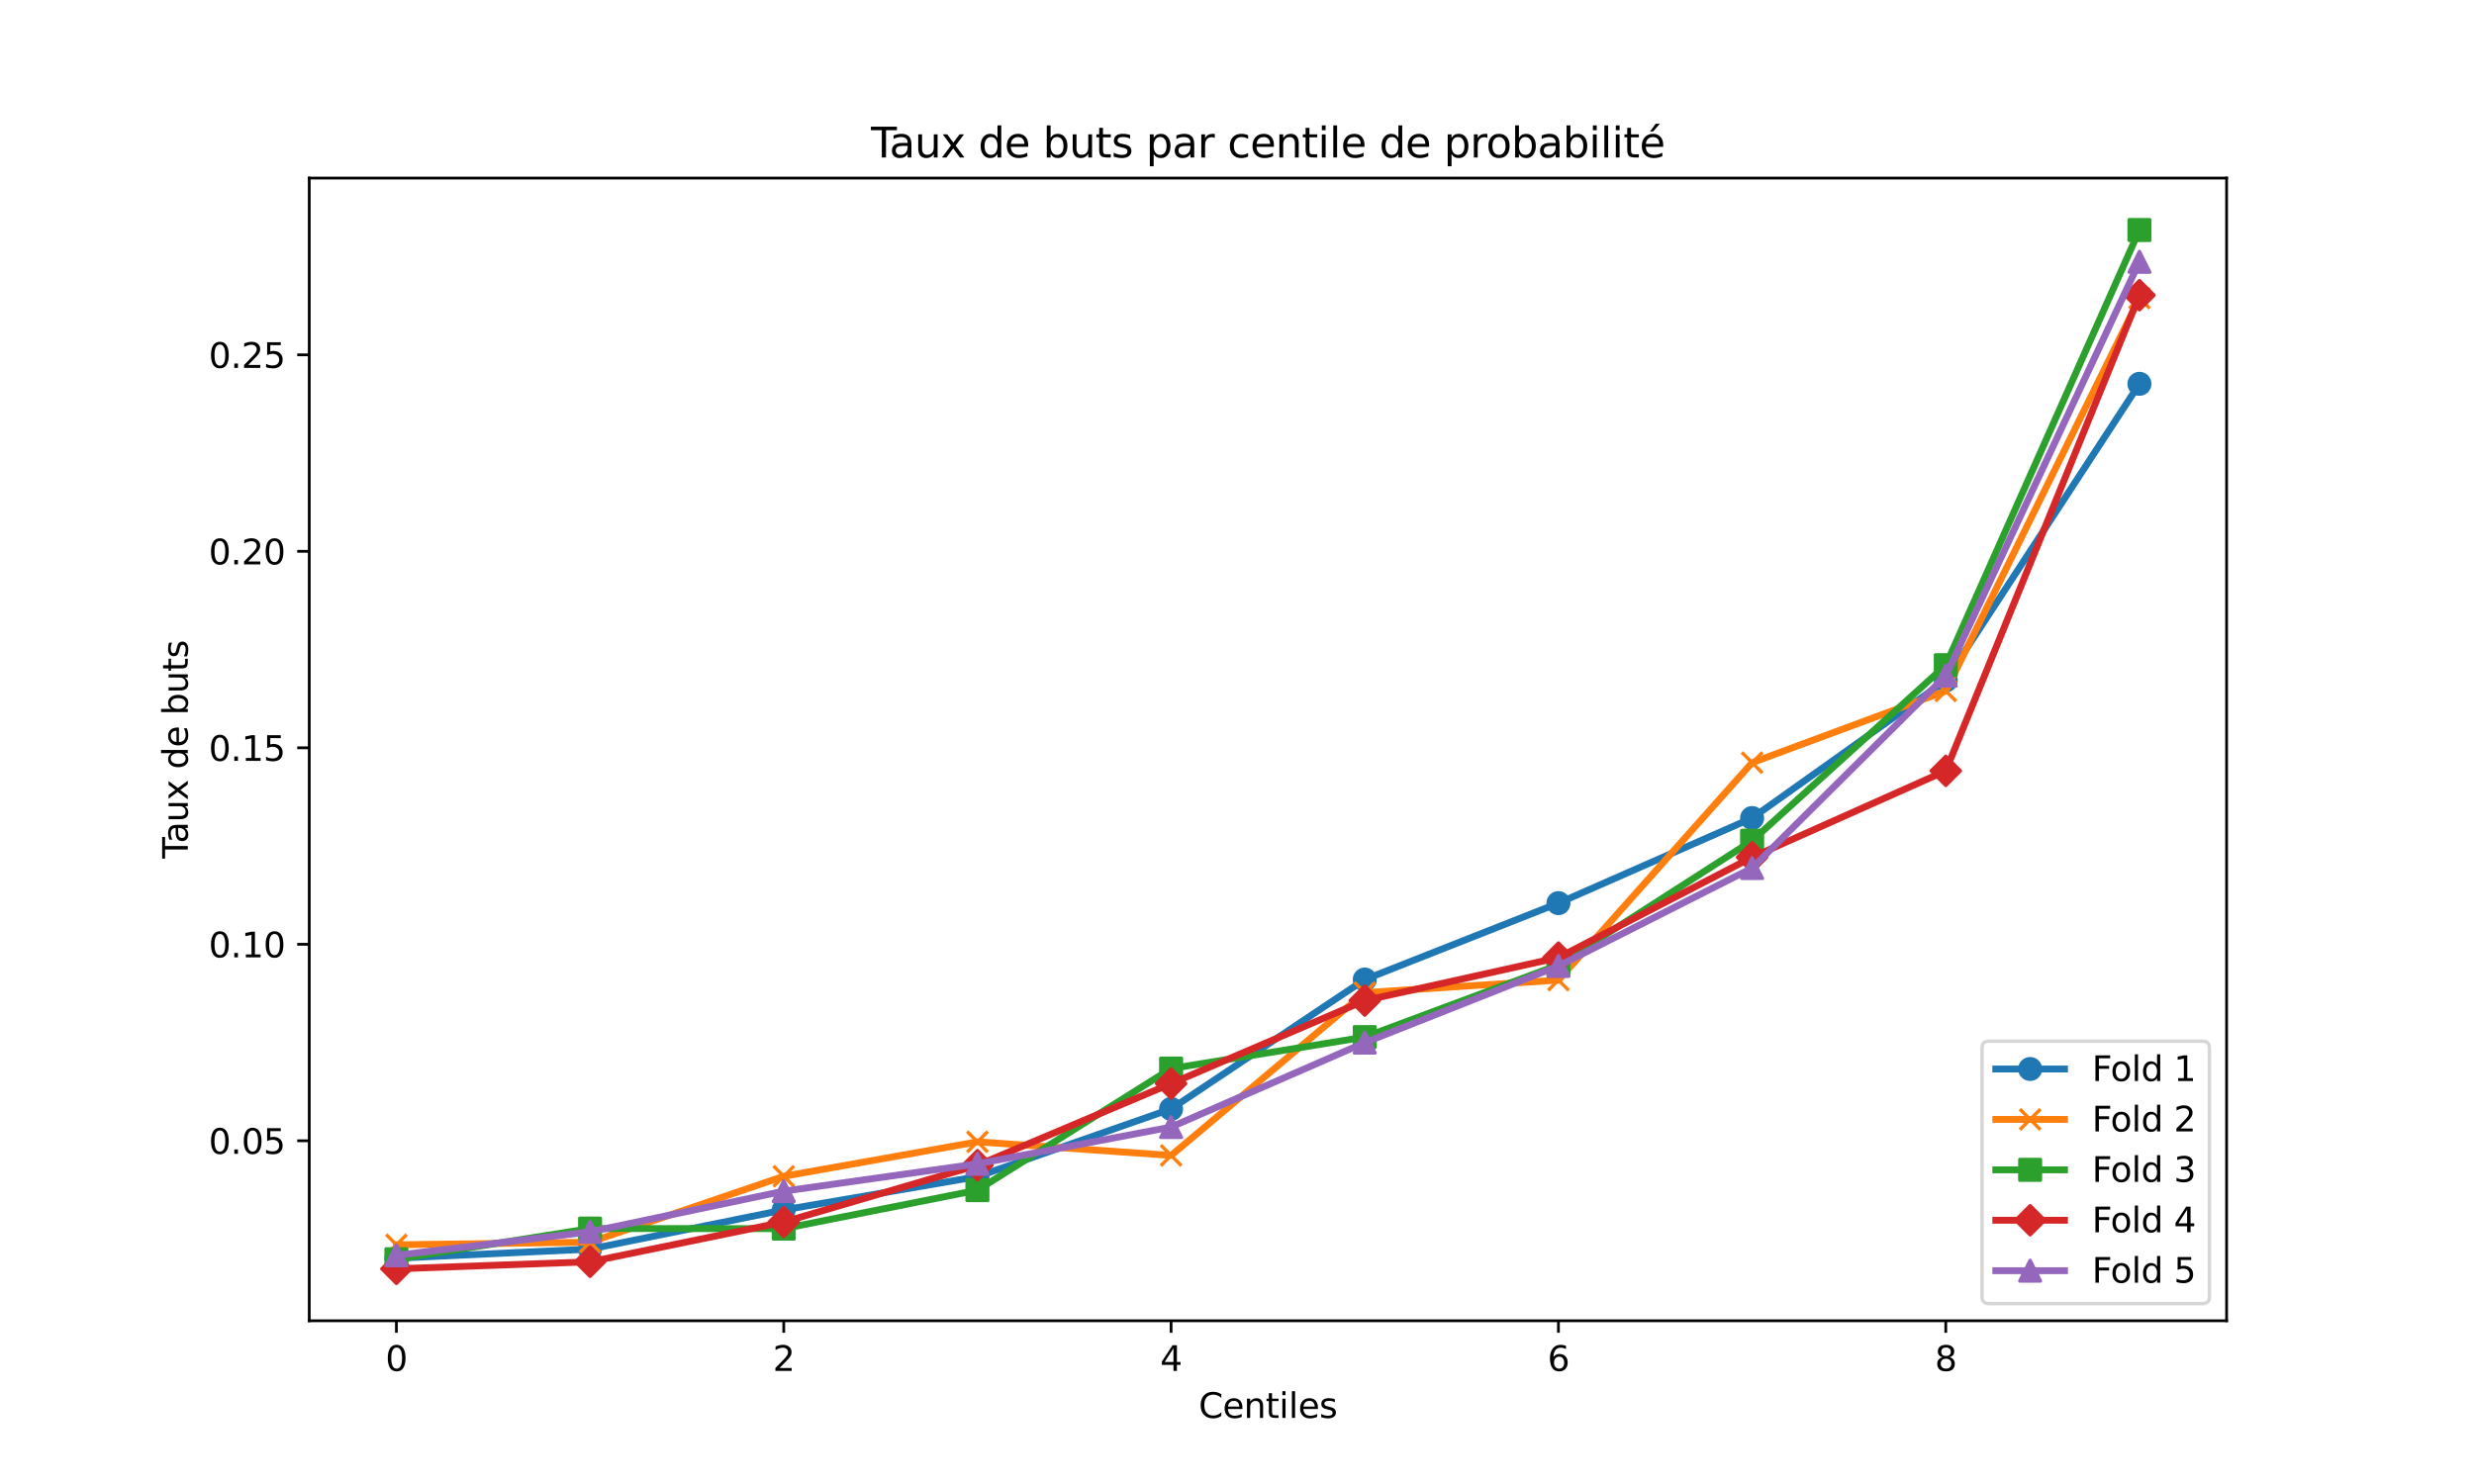 <?xml version="1.0" encoding="utf-8" standalone="no"?>
<!DOCTYPE svg PUBLIC "-//W3C//DTD SVG 1.1//EN"
  "http://www.w3.org/Graphics/SVG/1.1/DTD/svg11.dtd">
<svg xmlns:xlink="http://www.w3.org/1999/xlink" width="720pt" height="432pt" viewBox="0 0 720 432" xmlns="http://www.w3.org/2000/svg" version="1.1">
 <defs>
  <style type="text/css">*{stroke-linejoin: round; stroke-linecap: butt}</style>
 </defs>
 <g id="figure_1">
  <g id="patch_1">
   <path d="M 0 432 
L 720 432 
L 720 0 
L 0 0 
z
" style="fill: #ffffff"/>
  </g>
  <g id="axes_1">
   <g id="patch_2">
    <path d="M 90 384.48 
L 648 384.48 
L 648 51.84 
L 90 51.84 
z
" style="fill: #ffffff"/>
   </g>
   <g id="matplotlib.axis_1">
    <g id="xtick_1">
     <g id="line2d_1">
      <defs>
       <path id="m7dccffe44f" d="M 0 0 
L 0 3.5 
" style="stroke: #000000; stroke-width: 0.8"/>
      </defs>
      <g>
       <use xlink:href="#m7dccffe44f" x="115.364" y="384.48" style="stroke: #000000; stroke-width: 0.8"/>
      </g>
     </g>
     <g id="text_1">
      <!-- 0 -->
      <g transform="translate(112.182 399.078) scale(0.1 -0.1)">
       <defs>
        <path id="DejaVuSans-30" d="M 2034 4250 
Q 1547 4250 1301 3770 
Q 1056 3291 1056 2328 
Q 1056 1369 1301 889 
Q 1547 409 2034 409 
Q 2525 409 2770 889 
Q 3016 1369 3016 2328 
Q 3016 3291 2770 3770 
Q 2525 4250 2034 4250 
z
M 2034 4750 
Q 2819 4750 3233 4129 
Q 3647 3509 3647 2328 
Q 3647 1150 3233 529 
Q 2819 -91 2034 -91 
Q 1250 -91 836 529 
Q 422 1150 422 2328 
Q 422 3509 836 4129 
Q 1250 4750 2034 4750 
z
" transform="scale(0.016)"/>
       </defs>
       <use xlink:href="#DejaVuSans-30"/>
      </g>
     </g>
    </g>
    <g id="xtick_2">
     <g id="line2d_2">
      <g>
       <use xlink:href="#m7dccffe44f" x="228.091" y="384.48" style="stroke: #000000; stroke-width: 0.8"/>
      </g>
     </g>
     <g id="text_2">
      <!-- 2 -->
      <g transform="translate(224.91 399.078) scale(0.1 -0.1)">
       <defs>
        <path id="DejaVuSans-32" d="M 1228 531 
L 3431 531 
L 3431 0 
L 469 0 
L 469 531 
Q 828 903 1448 1529 
Q 2069 2156 2228 2338 
Q 2531 2678 2651 2914 
Q 2772 3150 2772 3378 
Q 2772 3750 2511 3984 
Q 2250 4219 1831 4219 
Q 1534 4219 1204 4116 
Q 875 4013 500 3803 
L 500 4441 
Q 881 4594 1212 4672 
Q 1544 4750 1819 4750 
Q 2544 4750 2975 4387 
Q 3406 4025 3406 3419 
Q 3406 3131 3298 2873 
Q 3191 2616 2906 2266 
Q 2828 2175 2409 1742 
Q 1991 1309 1228 531 
z
" transform="scale(0.016)"/>
       </defs>
       <use xlink:href="#DejaVuSans-32"/>
      </g>
     </g>
    </g>
    <g id="xtick_3">
     <g id="line2d_3">
      <g>
       <use xlink:href="#m7dccffe44f" x="340.818" y="384.48" style="stroke: #000000; stroke-width: 0.8"/>
      </g>
     </g>
     <g id="text_3">
      <!-- 4 -->
      <g transform="translate(337.637 399.078) scale(0.1 -0.1)">
       <defs>
        <path id="DejaVuSans-34" d="M 2419 4116 
L 825 1625 
L 2419 1625 
L 2419 4116 
z
M 2253 4666 
L 3047 4666 
L 3047 1625 
L 3713 1625 
L 3713 1100 
L 3047 1100 
L 3047 0 
L 2419 0 
L 2419 1100 
L 313 1100 
L 313 1709 
L 2253 4666 
z
" transform="scale(0.016)"/>
       </defs>
       <use xlink:href="#DejaVuSans-34"/>
      </g>
     </g>
    </g>
    <g id="xtick_4">
     <g id="line2d_4">
      <g>
       <use xlink:href="#m7dccffe44f" x="453.545" y="384.48" style="stroke: #000000; stroke-width: 0.8"/>
      </g>
     </g>
     <g id="text_4">
      <!-- 6 -->
      <g transform="translate(450.364 399.078) scale(0.1 -0.1)">
       <defs>
        <path id="DejaVuSans-36" d="M 2113 2584 
Q 1688 2584 1439 2293 
Q 1191 2003 1191 1497 
Q 1191 994 1439 701 
Q 1688 409 2113 409 
Q 2538 409 2786 701 
Q 3034 994 3034 1497 
Q 3034 2003 2786 2293 
Q 2538 2584 2113 2584 
z
M 3366 4563 
L 3366 3988 
Q 3128 4100 2886 4159 
Q 2644 4219 2406 4219 
Q 1781 4219 1451 3797 
Q 1122 3375 1075 2522 
Q 1259 2794 1537 2939 
Q 1816 3084 2150 3084 
Q 2853 3084 3261 2657 
Q 3669 2231 3669 1497 
Q 3669 778 3244 343 
Q 2819 -91 2113 -91 
Q 1303 -91 875 529 
Q 447 1150 447 2328 
Q 447 3434 972 4092 
Q 1497 4750 2381 4750 
Q 2619 4750 2861 4703 
Q 3103 4656 3366 4563 
z
" transform="scale(0.016)"/>
       </defs>
       <use xlink:href="#DejaVuSans-36"/>
      </g>
     </g>
    </g>
    <g id="xtick_5">
     <g id="line2d_5">
      <g>
       <use xlink:href="#m7dccffe44f" x="566.273" y="384.48" style="stroke: #000000; stroke-width: 0.8"/>
      </g>
     </g>
     <g id="text_5">
      <!-- 8 -->
      <g transform="translate(563.091 399.078) scale(0.1 -0.1)">
       <defs>
        <path id="DejaVuSans-38" d="M 2034 2216 
Q 1584 2216 1326 1975 
Q 1069 1734 1069 1313 
Q 1069 891 1326 650 
Q 1584 409 2034 409 
Q 2484 409 2743 651 
Q 3003 894 3003 1313 
Q 3003 1734 2745 1975 
Q 2488 2216 2034 2216 
z
M 1403 2484 
Q 997 2584 770 2862 
Q 544 3141 544 3541 
Q 544 4100 942 4425 
Q 1341 4750 2034 4750 
Q 2731 4750 3128 4425 
Q 3525 4100 3525 3541 
Q 3525 3141 3298 2862 
Q 3072 2584 2669 2484 
Q 3125 2378 3379 2068 
Q 3634 1759 3634 1313 
Q 3634 634 3220 271 
Q 2806 -91 2034 -91 
Q 1263 -91 848 271 
Q 434 634 434 1313 
Q 434 1759 690 2068 
Q 947 2378 1403 2484 
z
M 1172 3481 
Q 1172 3119 1398 2916 
Q 1625 2713 2034 2713 
Q 2441 2713 2670 2916 
Q 2900 3119 2900 3481 
Q 2900 3844 2670 4047 
Q 2441 4250 2034 4250 
Q 1625 4250 1398 4047 
Q 1172 3844 1172 3481 
z
" transform="scale(0.016)"/>
       </defs>
       <use xlink:href="#DejaVuSans-38"/>
      </g>
     </g>
    </g>
    <g id="text_6">
     <!-- Centiles -->
     <g transform="translate(348.844 412.757) scale(0.1 -0.1)">
      <defs>
       <path id="DejaVuSans-43" d="M 4122 4306 
L 4122 3641 
Q 3803 3938 3442 4084 
Q 3081 4231 2675 4231 
Q 1875 4231 1450 3742 
Q 1025 3253 1025 2328 
Q 1025 1406 1450 917 
Q 1875 428 2675 428 
Q 3081 428 3442 575 
Q 3803 722 4122 1019 
L 4122 359 
Q 3791 134 3420 21 
Q 3050 -91 2638 -91 
Q 1578 -91 968 557 
Q 359 1206 359 2328 
Q 359 3453 968 4101 
Q 1578 4750 2638 4750 
Q 3056 4750 3426 4639 
Q 3797 4528 4122 4306 
z
" transform="scale(0.016)"/>
       <path id="DejaVuSans-65" d="M 3597 1894 
L 3597 1613 
L 953 1613 
Q 991 1019 1311 708 
Q 1631 397 2203 397 
Q 2534 397 2845 478 
Q 3156 559 3463 722 
L 3463 178 
Q 3153 47 2828 -22 
Q 2503 -91 2169 -91 
Q 1331 -91 842 396 
Q 353 884 353 1716 
Q 353 2575 817 3079 
Q 1281 3584 2069 3584 
Q 2775 3584 3186 3129 
Q 3597 2675 3597 1894 
z
M 3022 2063 
Q 3016 2534 2758 2815 
Q 2500 3097 2075 3097 
Q 1594 3097 1305 2825 
Q 1016 2553 972 2059 
L 3022 2063 
z
" transform="scale(0.016)"/>
       <path id="DejaVuSans-6e" d="M 3513 2113 
L 3513 0 
L 2938 0 
L 2938 2094 
Q 2938 2591 2744 2837 
Q 2550 3084 2163 3084 
Q 1697 3084 1428 2787 
Q 1159 2491 1159 1978 
L 1159 0 
L 581 0 
L 581 3500 
L 1159 3500 
L 1159 2956 
Q 1366 3272 1645 3428 
Q 1925 3584 2291 3584 
Q 2894 3584 3203 3211 
Q 3513 2838 3513 2113 
z
" transform="scale(0.016)"/>
       <path id="DejaVuSans-74" d="M 1172 4494 
L 1172 3500 
L 2356 3500 
L 2356 3053 
L 1172 3053 
L 1172 1153 
Q 1172 725 1289 603 
Q 1406 481 1766 481 
L 2356 481 
L 2356 0 
L 1766 0 
Q 1100 0 847 248 
Q 594 497 594 1153 
L 594 3053 
L 172 3053 
L 172 3500 
L 594 3500 
L 594 4494 
L 1172 4494 
z
" transform="scale(0.016)"/>
       <path id="DejaVuSans-69" d="M 603 3500 
L 1178 3500 
L 1178 0 
L 603 0 
L 603 3500 
z
M 603 4863 
L 1178 4863 
L 1178 4134 
L 603 4134 
L 603 4863 
z
" transform="scale(0.016)"/>
       <path id="DejaVuSans-6c" d="M 603 4863 
L 1178 4863 
L 1178 0 
L 603 0 
L 603 4863 
z
" transform="scale(0.016)"/>
       <path id="DejaVuSans-73" d="M 2834 3397 
L 2834 2853 
Q 2591 2978 2328 3040 
Q 2066 3103 1784 3103 
Q 1356 3103 1142 2972 
Q 928 2841 928 2578 
Q 928 2378 1081 2264 
Q 1234 2150 1697 2047 
L 1894 2003 
Q 2506 1872 2764 1633 
Q 3022 1394 3022 966 
Q 3022 478 2636 193 
Q 2250 -91 1575 -91 
Q 1294 -91 989 -36 
Q 684 19 347 128 
L 347 722 
Q 666 556 975 473 
Q 1284 391 1588 391 
Q 1994 391 2212 530 
Q 2431 669 2431 922 
Q 2431 1156 2273 1281 
Q 2116 1406 1581 1522 
L 1381 1569 
Q 847 1681 609 1914 
Q 372 2147 372 2553 
Q 372 3047 722 3315 
Q 1072 3584 1716 3584 
Q 2034 3584 2315 3537 
Q 2597 3491 2834 3397 
z
" transform="scale(0.016)"/>
      </defs>
      <use xlink:href="#DejaVuSans-43"/>
      <use xlink:href="#DejaVuSans-65" x="69.824"/>
      <use xlink:href="#DejaVuSans-6e" x="131.348"/>
      <use xlink:href="#DejaVuSans-74" x="194.727"/>
      <use xlink:href="#DejaVuSans-69" x="233.936"/>
      <use xlink:href="#DejaVuSans-6c" x="261.719"/>
      <use xlink:href="#DejaVuSans-65" x="289.502"/>
      <use xlink:href="#DejaVuSans-73" x="351.025"/>
     </g>
    </g>
   </g>
   <g id="matplotlib.axis_2">
    <g id="ytick_1">
     <g id="line2d_6">
      <defs>
       <path id="mb6661b0d4d" d="M 0 0 
L -3.5 0 
" style="stroke: #000000; stroke-width: 0.8"/>
      </defs>
      <g>
       <use xlink:href="#mb6661b0d4d" x="90" y="332.086" style="stroke: #000000; stroke-width: 0.8"/>
      </g>
     </g>
     <g id="text_7">
      <!-- 0.05 -->
      <g transform="translate(60.734 335.885) scale(0.1 -0.1)">
       <defs>
        <path id="DejaVuSans-2e" d="M 684 794 
L 1344 794 
L 1344 0 
L 684 0 
L 684 794 
z
" transform="scale(0.016)"/>
        <path id="DejaVuSans-35" d="M 691 4666 
L 3169 4666 
L 3169 4134 
L 1269 4134 
L 1269 2991 
Q 1406 3038 1543 3061 
Q 1681 3084 1819 3084 
Q 2600 3084 3056 2656 
Q 3513 2228 3513 1497 
Q 3513 744 3044 326 
Q 2575 -91 1722 -91 
Q 1428 -91 1123 -41 
Q 819 9 494 109 
L 494 744 
Q 775 591 1075 516 
Q 1375 441 1709 441 
Q 2250 441 2565 725 
Q 2881 1009 2881 1497 
Q 2881 1984 2565 2268 
Q 2250 2553 1709 2553 
Q 1456 2553 1204 2497 
Q 953 2441 691 2322 
L 691 4666 
z
" transform="scale(0.016)"/>
       </defs>
       <use xlink:href="#DejaVuSans-30"/>
       <use xlink:href="#DejaVuSans-2e" x="63.623"/>
       <use xlink:href="#DejaVuSans-30" x="95.41"/>
       <use xlink:href="#DejaVuSans-35" x="159.033"/>
      </g>
     </g>
    </g>
    <g id="ytick_2">
     <g id="line2d_7">
      <g>
       <use xlink:href="#mb6661b0d4d" x="90" y="274.887" style="stroke: #000000; stroke-width: 0.8"/>
      </g>
     </g>
     <g id="text_8">
      <!-- 0.10 -->
      <g transform="translate(60.734 278.687) scale(0.1 -0.1)">
       <defs>
        <path id="DejaVuSans-31" d="M 794 531 
L 1825 531 
L 1825 4091 
L 703 3866 
L 703 4441 
L 1819 4666 
L 2450 4666 
L 2450 531 
L 3481 531 
L 3481 0 
L 794 0 
L 794 531 
z
" transform="scale(0.016)"/>
       </defs>
       <use xlink:href="#DejaVuSans-30"/>
       <use xlink:href="#DejaVuSans-2e" x="63.623"/>
       <use xlink:href="#DejaVuSans-31" x="95.41"/>
       <use xlink:href="#DejaVuSans-30" x="159.033"/>
      </g>
     </g>
    </g>
    <g id="ytick_3">
     <g id="line2d_8">
      <g>
       <use xlink:href="#mb6661b0d4d" x="90" y="217.689" style="stroke: #000000; stroke-width: 0.8"/>
      </g>
     </g>
     <g id="text_9">
      <!-- 0.15 -->
      <g transform="translate(60.734 221.488) scale(0.1 -0.1)">
       <use xlink:href="#DejaVuSans-30"/>
       <use xlink:href="#DejaVuSans-2e" x="63.623"/>
       <use xlink:href="#DejaVuSans-31" x="95.41"/>
       <use xlink:href="#DejaVuSans-35" x="159.033"/>
      </g>
     </g>
    </g>
    <g id="ytick_4">
     <g id="line2d_9">
      <g>
       <use xlink:href="#mb6661b0d4d" x="90" y="160.491" style="stroke: #000000; stroke-width: 0.8"/>
      </g>
     </g>
     <g id="text_10">
      <!-- 0.20 -->
      <g transform="translate(60.734 164.29) scale(0.1 -0.1)">
       <use xlink:href="#DejaVuSans-30"/>
       <use xlink:href="#DejaVuSans-2e" x="63.623"/>
       <use xlink:href="#DejaVuSans-32" x="95.41"/>
       <use xlink:href="#DejaVuSans-30" x="159.033"/>
      </g>
     </g>
    </g>
    <g id="ytick_5">
     <g id="line2d_10">
      <g>
       <use xlink:href="#mb6661b0d4d" x="90" y="103.293" style="stroke: #000000; stroke-width: 0.8"/>
      </g>
     </g>
     <g id="text_11">
      <!-- 0.25 -->
      <g transform="translate(60.734 107.092) scale(0.1 -0.1)">
       <use xlink:href="#DejaVuSans-30"/>
       <use xlink:href="#DejaVuSans-2e" x="63.623"/>
       <use xlink:href="#DejaVuSans-32" x="95.41"/>
       <use xlink:href="#DejaVuSans-35" x="159.033"/>
      </g>
     </g>
    </g>
    <g id="text_12">
     <!-- Taux de buts -->
     <g transform="translate(54.655 249.918) rotate(-90) scale(0.1 -0.1)">
      <defs>
       <path id="DejaVuSans-54" d="M -19 4666 
L 3928 4666 
L 3928 4134 
L 2272 4134 
L 2272 0 
L 1638 0 
L 1638 4134 
L -19 4134 
L -19 4666 
z
" transform="scale(0.016)"/>
       <path id="DejaVuSans-61" d="M 2194 1759 
Q 1497 1759 1228 1600 
Q 959 1441 959 1056 
Q 959 750 1161 570 
Q 1363 391 1709 391 
Q 2188 391 2477 730 
Q 2766 1069 2766 1631 
L 2766 1759 
L 2194 1759 
z
M 3341 1997 
L 3341 0 
L 2766 0 
L 2766 531 
Q 2569 213 2275 61 
Q 1981 -91 1556 -91 
Q 1019 -91 701 211 
Q 384 513 384 1019 
Q 384 1609 779 1909 
Q 1175 2209 1959 2209 
L 2766 2209 
L 2766 2266 
Q 2766 2663 2505 2880 
Q 2244 3097 1772 3097 
Q 1472 3097 1187 3025 
Q 903 2953 641 2809 
L 641 3341 
Q 956 3463 1253 3523 
Q 1550 3584 1831 3584 
Q 2591 3584 2966 3190 
Q 3341 2797 3341 1997 
z
" transform="scale(0.016)"/>
       <path id="DejaVuSans-75" d="M 544 1381 
L 544 3500 
L 1119 3500 
L 1119 1403 
Q 1119 906 1312 657 
Q 1506 409 1894 409 
Q 2359 409 2629 706 
Q 2900 1003 2900 1516 
L 2900 3500 
L 3475 3500 
L 3475 0 
L 2900 0 
L 2900 538 
Q 2691 219 2414 64 
Q 2138 -91 1772 -91 
Q 1169 -91 856 284 
Q 544 659 544 1381 
z
M 1991 3584 
L 1991 3584 
z
" transform="scale(0.016)"/>
       <path id="DejaVuSans-78" d="M 3513 3500 
L 2247 1797 
L 3578 0 
L 2900 0 
L 1881 1375 
L 863 0 
L 184 0 
L 1544 1831 
L 300 3500 
L 978 3500 
L 1906 2253 
L 2834 3500 
L 3513 3500 
z
" transform="scale(0.016)"/>
       <path id="DejaVuSans-20" transform="scale(0.016)"/>
       <path id="DejaVuSans-64" d="M 2906 2969 
L 2906 4863 
L 3481 4863 
L 3481 0 
L 2906 0 
L 2906 525 
Q 2725 213 2448 61 
Q 2172 -91 1784 -91 
Q 1150 -91 751 415 
Q 353 922 353 1747 
Q 353 2572 751 3078 
Q 1150 3584 1784 3584 
Q 2172 3584 2448 3432 
Q 2725 3281 2906 2969 
z
M 947 1747 
Q 947 1113 1208 752 
Q 1469 391 1925 391 
Q 2381 391 2643 752 
Q 2906 1113 2906 1747 
Q 2906 2381 2643 2742 
Q 2381 3103 1925 3103 
Q 1469 3103 1208 2742 
Q 947 2381 947 1747 
z
" transform="scale(0.016)"/>
       <path id="DejaVuSans-62" d="M 3116 1747 
Q 3116 2381 2855 2742 
Q 2594 3103 2138 3103 
Q 1681 3103 1420 2742 
Q 1159 2381 1159 1747 
Q 1159 1113 1420 752 
Q 1681 391 2138 391 
Q 2594 391 2855 752 
Q 3116 1113 3116 1747 
z
M 1159 2969 
Q 1341 3281 1617 3432 
Q 1894 3584 2278 3584 
Q 2916 3584 3314 3078 
Q 3713 2572 3713 1747 
Q 3713 922 3314 415 
Q 2916 -91 2278 -91 
Q 1894 -91 1617 61 
Q 1341 213 1159 525 
L 1159 0 
L 581 0 
L 581 4863 
L 1159 4863 
L 1159 2969 
z
" transform="scale(0.016)"/>
      </defs>
      <use xlink:href="#DejaVuSans-54"/>
      <use xlink:href="#DejaVuSans-61" x="44.584"/>
      <use xlink:href="#DejaVuSans-75" x="105.863"/>
      <use xlink:href="#DejaVuSans-78" x="169.242"/>
      <use xlink:href="#DejaVuSans-20" x="228.422"/>
      <use xlink:href="#DejaVuSans-64" x="260.209"/>
      <use xlink:href="#DejaVuSans-65" x="323.686"/>
      <use xlink:href="#DejaVuSans-20" x="385.209"/>
      <use xlink:href="#DejaVuSans-62" x="416.996"/>
      <use xlink:href="#DejaVuSans-75" x="480.473"/>
      <use xlink:href="#DejaVuSans-74" x="543.852"/>
      <use xlink:href="#DejaVuSans-73" x="583.061"/>
     </g>
    </g>
   </g>
   <g id="line2d_11">
    <path d="M 115.364 366.264 
L 171.727 363.614 
L 228.091 352.212 
L 284.455 342.517 
L 340.818 322.814 
L 397.182 285.144 
L 453.545 262.904 
L 509.909 238.135 
L 566.273 198.07 
L 622.636 111.731 
" clip-path="url(#p0f41b675d7)" style="fill: none; stroke: #1f77b4; stroke-width: 2; stroke-linecap: square"/>
    <defs>
     <path id="ma00ffaeed2" d="M 0 3 
C 0.796 3 1.559 2.684 2.121 2.121 
C 2.684 1.559 3 0.796 3 0 
C 3 -0.796 2.684 -1.559 2.121 -2.121 
C 1.559 -2.684 0.796 -3 0 -3 
C -0.796 -3 -1.559 -2.684 -2.121 -2.121 
C -2.684 -1.559 -3 -0.796 -3 0 
C -3 0.796 -2.684 1.559 -2.121 2.121 
C -1.559 2.684 -0.796 3 0 3 
z
" style="stroke: #1f77b4"/>
    </defs>
    <g clip-path="url(#p0f41b675d7)">
     <use xlink:href="#ma00ffaeed2" x="115.364" y="366.264" style="fill: #1f77b4; stroke: #1f77b4"/>
     <use xlink:href="#ma00ffaeed2" x="171.727" y="363.614" style="fill: #1f77b4; stroke: #1f77b4"/>
     <use xlink:href="#ma00ffaeed2" x="228.091" y="352.212" style="fill: #1f77b4; stroke: #1f77b4"/>
     <use xlink:href="#ma00ffaeed2" x="284.455" y="342.517" style="fill: #1f77b4; stroke: #1f77b4"/>
     <use xlink:href="#ma00ffaeed2" x="340.818" y="322.814" style="fill: #1f77b4; stroke: #1f77b4"/>
     <use xlink:href="#ma00ffaeed2" x="397.182" y="285.144" style="fill: #1f77b4; stroke: #1f77b4"/>
     <use xlink:href="#ma00ffaeed2" x="453.545" y="262.904" style="fill: #1f77b4; stroke: #1f77b4"/>
     <use xlink:href="#ma00ffaeed2" x="509.909" y="238.135" style="fill: #1f77b4; stroke: #1f77b4"/>
     <use xlink:href="#ma00ffaeed2" x="566.273" y="198.07" style="fill: #1f77b4; stroke: #1f77b4"/>
     <use xlink:href="#ma00ffaeed2" x="622.636" y="111.731" style="fill: #1f77b4; stroke: #1f77b4"/>
    </g>
   </g>
   <g id="line2d_12">
    <path d="M 115.364 362.367 
L 171.727 361.605 
L 228.091 342.417 
L 284.455 332.39 
L 340.818 336.355 
L 397.182 288.955 
L 453.545 285.317 
L 509.909 222.018 
L 566.273 201.143 
L 622.636 86.793 
" clip-path="url(#p0f41b675d7)" style="fill: none; stroke: #ff7f0e; stroke-width: 2; stroke-linecap: square"/>
    <defs>
     <path id="m5bcd61773d" d="M -3 3 
L 3 -3 
M -3 -3 
L 3 3 
" style="stroke: #ff7f0e"/>
    </defs>
    <g clip-path="url(#p0f41b675d7)">
     <use xlink:href="#m5bcd61773d" x="115.364" y="362.367" style="fill: #ff7f0e; stroke: #ff7f0e"/>
     <use xlink:href="#m5bcd61773d" x="171.727" y="361.605" style="fill: #ff7f0e; stroke: #ff7f0e"/>
     <use xlink:href="#m5bcd61773d" x="228.091" y="342.417" style="fill: #ff7f0e; stroke: #ff7f0e"/>
     <use xlink:href="#m5bcd61773d" x="284.455" y="332.39" style="fill: #ff7f0e; stroke: #ff7f0e"/>
     <use xlink:href="#m5bcd61773d" x="340.818" y="336.355" style="fill: #ff7f0e; stroke: #ff7f0e"/>
     <use xlink:href="#m5bcd61773d" x="397.182" y="288.955" style="fill: #ff7f0e; stroke: #ff7f0e"/>
     <use xlink:href="#m5bcd61773d" x="453.545" y="285.317" style="fill: #ff7f0e; stroke: #ff7f0e"/>
     <use xlink:href="#m5bcd61773d" x="509.909" y="222.018" style="fill: #ff7f0e; stroke: #ff7f0e"/>
     <use xlink:href="#m5bcd61773d" x="566.273" y="201.143" style="fill: #ff7f0e; stroke: #ff7f0e"/>
     <use xlink:href="#m5bcd61773d" x="622.636" y="86.793" style="fill: #ff7f0e; stroke: #ff7f0e"/>
    </g>
   </g>
   <g id="line2d_13">
    <path d="M 115.364 366.563 
L 171.727 357.638 
L 228.091 357.656 
L 284.455 346.459 
L 340.818 311.064 
L 397.182 301.898 
L 453.545 280.899 
L 509.909 244.736 
L 566.273 193.636 
L 622.636 66.96 
" clip-path="url(#p0f41b675d7)" style="fill: none; stroke: #2ca02c; stroke-width: 2; stroke-linecap: square"/>
    <defs>
     <path id="m75c661360e" d="M -3 3 
L 3 3 
L 3 -3 
L -3 -3 
z
" style="stroke: #2ca02c; stroke-linejoin: miter"/>
    </defs>
    <g clip-path="url(#p0f41b675d7)">
     <use xlink:href="#m75c661360e" x="115.364" y="366.563" style="fill: #2ca02c; stroke: #2ca02c; stroke-linejoin: miter"/>
     <use xlink:href="#m75c661360e" x="171.727" y="357.638" style="fill: #2ca02c; stroke: #2ca02c; stroke-linejoin: miter"/>
     <use xlink:href="#m75c661360e" x="228.091" y="357.656" style="fill: #2ca02c; stroke: #2ca02c; stroke-linejoin: miter"/>
     <use xlink:href="#m75c661360e" x="284.455" y="346.459" style="fill: #2ca02c; stroke: #2ca02c; stroke-linejoin: miter"/>
     <use xlink:href="#m75c661360e" x="340.818" y="311.064" style="fill: #2ca02c; stroke: #2ca02c; stroke-linejoin: miter"/>
     <use xlink:href="#m75c661360e" x="397.182" y="301.898" style="fill: #2ca02c; stroke: #2ca02c; stroke-linejoin: miter"/>
     <use xlink:href="#m75c661360e" x="453.545" y="280.899" style="fill: #2ca02c; stroke: #2ca02c; stroke-linejoin: miter"/>
     <use xlink:href="#m75c661360e" x="509.909" y="244.736" style="fill: #2ca02c; stroke: #2ca02c; stroke-linejoin: miter"/>
     <use xlink:href="#m75c661360e" x="566.273" y="193.636" style="fill: #2ca02c; stroke: #2ca02c; stroke-linejoin: miter"/>
     <use xlink:href="#m75c661360e" x="622.636" y="66.96" style="fill: #2ca02c; stroke: #2ca02c; stroke-linejoin: miter"/>
    </g>
   </g>
   <g id="line2d_14">
    <path d="M 115.364 369.36 
L 171.727 367.314 
L 228.091 355.739 
L 284.455 339.202 
L 340.818 315.437 
L 397.182 291.265 
L 453.545 278.76 
L 509.909 249.549 
L 566.273 224.398 
L 622.636 85.937 
" clip-path="url(#p0f41b675d7)" style="fill: none; stroke: #d62728; stroke-width: 2; stroke-linecap: square"/>
    <defs>
     <path id="m789f53db0a" d="M -0 4.243 
L 4.243 0 
L 0 -4.243 
L -4.243 -0 
z
" style="stroke: #d62728; stroke-linejoin: miter"/>
    </defs>
    <g clip-path="url(#p0f41b675d7)">
     <use xlink:href="#m789f53db0a" x="115.364" y="369.36" style="fill: #d62728; stroke: #d62728; stroke-linejoin: miter"/>
     <use xlink:href="#m789f53db0a" x="171.727" y="367.314" style="fill: #d62728; stroke: #d62728; stroke-linejoin: miter"/>
     <use xlink:href="#m789f53db0a" x="228.091" y="355.739" style="fill: #d62728; stroke: #d62728; stroke-linejoin: miter"/>
     <use xlink:href="#m789f53db0a" x="284.455" y="339.202" style="fill: #d62728; stroke: #d62728; stroke-linejoin: miter"/>
     <use xlink:href="#m789f53db0a" x="340.818" y="315.437" style="fill: #d62728; stroke: #d62728; stroke-linejoin: miter"/>
     <use xlink:href="#m789f53db0a" x="397.182" y="291.265" style="fill: #d62728; stroke: #d62728; stroke-linejoin: miter"/>
     <use xlink:href="#m789f53db0a" x="453.545" y="278.76" style="fill: #d62728; stroke: #d62728; stroke-linejoin: miter"/>
     <use xlink:href="#m789f53db0a" x="509.909" y="249.549" style="fill: #d62728; stroke: #d62728; stroke-linejoin: miter"/>
     <use xlink:href="#m789f53db0a" x="566.273" y="224.398" style="fill: #d62728; stroke: #d62728; stroke-linejoin: miter"/>
     <use xlink:href="#m789f53db0a" x="622.636" y="85.937" style="fill: #d62728; stroke: #d62728; stroke-linejoin: miter"/>
    </g>
   </g>
   <g id="line2d_15">
    <path d="M 115.364 365.422 
L 171.727 358.577 
L 228.091 346.751 
L 284.455 338.794 
L 340.818 328.092 
L 397.182 303.511 
L 453.545 281.201 
L 509.909 252.696 
L 566.273 196.708 
L 622.636 76.217 
" clip-path="url(#p0f41b675d7)" style="fill: none; stroke: #9467bd; stroke-width: 2; stroke-linecap: square"/>
    <defs>
     <path id="m52cdda53c5" d="M 0 -3 
L -3 3 
L 3 3 
z
" style="stroke: #9467bd; stroke-linejoin: miter"/>
    </defs>
    <g clip-path="url(#p0f41b675d7)">
     <use xlink:href="#m52cdda53c5" x="115.364" y="365.422" style="fill: #9467bd; stroke: #9467bd; stroke-linejoin: miter"/>
     <use xlink:href="#m52cdda53c5" x="171.727" y="358.577" style="fill: #9467bd; stroke: #9467bd; stroke-linejoin: miter"/>
     <use xlink:href="#m52cdda53c5" x="228.091" y="346.751" style="fill: #9467bd; stroke: #9467bd; stroke-linejoin: miter"/>
     <use xlink:href="#m52cdda53c5" x="284.455" y="338.794" style="fill: #9467bd; stroke: #9467bd; stroke-linejoin: miter"/>
     <use xlink:href="#m52cdda53c5" x="340.818" y="328.092" style="fill: #9467bd; stroke: #9467bd; stroke-linejoin: miter"/>
     <use xlink:href="#m52cdda53c5" x="397.182" y="303.511" style="fill: #9467bd; stroke: #9467bd; stroke-linejoin: miter"/>
     <use xlink:href="#m52cdda53c5" x="453.545" y="281.201" style="fill: #9467bd; stroke: #9467bd; stroke-linejoin: miter"/>
     <use xlink:href="#m52cdda53c5" x="509.909" y="252.696" style="fill: #9467bd; stroke: #9467bd; stroke-linejoin: miter"/>
     <use xlink:href="#m52cdda53c5" x="566.273" y="196.708" style="fill: #9467bd; stroke: #9467bd; stroke-linejoin: miter"/>
     <use xlink:href="#m52cdda53c5" x="622.636" y="76.217" style="fill: #9467bd; stroke: #9467bd; stroke-linejoin: miter"/>
    </g>
   </g>
   <g id="patch_3">
    <path d="M 90 384.48 
L 90 51.84 
" style="fill: none; stroke: #000000; stroke-width: 0.8; stroke-linejoin: miter; stroke-linecap: square"/>
   </g>
   <g id="patch_4">
    <path d="M 648 384.48 
L 648 51.84 
" style="fill: none; stroke: #000000; stroke-width: 0.8; stroke-linejoin: miter; stroke-linecap: square"/>
   </g>
   <g id="patch_5">
    <path d="M 90 384.48 
L 648 384.48 
" style="fill: none; stroke: #000000; stroke-width: 0.8; stroke-linejoin: miter; stroke-linecap: square"/>
   </g>
   <g id="patch_6">
    <path d="M 90 51.84 
L 648 51.84 
" style="fill: none; stroke: #000000; stroke-width: 0.8; stroke-linejoin: miter; stroke-linecap: square"/>
   </g>
   <g id="text_13">
    <!-- Taux de buts par centile de probabilité -->
    <g transform="translate(253.487 45.84) scale(0.12 -0.12)">
     <defs>
      <path id="DejaVuSans-70" d="M 1159 525 
L 1159 -1331 
L 581 -1331 
L 581 3500 
L 1159 3500 
L 1159 2969 
Q 1341 3281 1617 3432 
Q 1894 3584 2278 3584 
Q 2916 3584 3314 3078 
Q 3713 2572 3713 1747 
Q 3713 922 3314 415 
Q 2916 -91 2278 -91 
Q 1894 -91 1617 61 
Q 1341 213 1159 525 
z
M 3116 1747 
Q 3116 2381 2855 2742 
Q 2594 3103 2138 3103 
Q 1681 3103 1420 2742 
Q 1159 2381 1159 1747 
Q 1159 1113 1420 752 
Q 1681 391 2138 391 
Q 2594 391 2855 752 
Q 3116 1113 3116 1747 
z
" transform="scale(0.016)"/>
      <path id="DejaVuSans-72" d="M 2631 2963 
Q 2534 3019 2420 3045 
Q 2306 3072 2169 3072 
Q 1681 3072 1420 2755 
Q 1159 2438 1159 1844 
L 1159 0 
L 581 0 
L 581 3500 
L 1159 3500 
L 1159 2956 
Q 1341 3275 1631 3429 
Q 1922 3584 2338 3584 
Q 2397 3584 2469 3576 
Q 2541 3569 2628 3553 
L 2631 2963 
z
" transform="scale(0.016)"/>
      <path id="DejaVuSans-63" d="M 3122 3366 
L 3122 2828 
Q 2878 2963 2633 3030 
Q 2388 3097 2138 3097 
Q 1578 3097 1268 2742 
Q 959 2388 959 1747 
Q 959 1106 1268 751 
Q 1578 397 2138 397 
Q 2388 397 2633 464 
Q 2878 531 3122 666 
L 3122 134 
Q 2881 22 2623 -34 
Q 2366 -91 2075 -91 
Q 1284 -91 818 406 
Q 353 903 353 1747 
Q 353 2603 823 3093 
Q 1294 3584 2113 3584 
Q 2378 3584 2631 3529 
Q 2884 3475 3122 3366 
z
" transform="scale(0.016)"/>
      <path id="DejaVuSans-6f" d="M 1959 3097 
Q 1497 3097 1228 2736 
Q 959 2375 959 1747 
Q 959 1119 1226 758 
Q 1494 397 1959 397 
Q 2419 397 2687 759 
Q 2956 1122 2956 1747 
Q 2956 2369 2687 2733 
Q 2419 3097 1959 3097 
z
M 1959 3584 
Q 2709 3584 3137 3096 
Q 3566 2609 3566 1747 
Q 3566 888 3137 398 
Q 2709 -91 1959 -91 
Q 1206 -91 779 398 
Q 353 888 353 1747 
Q 353 2609 779 3096 
Q 1206 3584 1959 3584 
z
" transform="scale(0.016)"/>
      <path id="DejaVuSans-e9" d="M 3597 1894 
L 3597 1613 
L 953 1613 
Q 991 1019 1311 708 
Q 1631 397 2203 397 
Q 2534 397 2845 478 
Q 3156 559 3463 722 
L 3463 178 
Q 3153 47 2828 -22 
Q 2503 -91 2169 -91 
Q 1331 -91 842 396 
Q 353 884 353 1716 
Q 353 2575 817 3079 
Q 1281 3584 2069 3584 
Q 2775 3584 3186 3129 
Q 3597 2675 3597 1894 
z
M 3022 2063 
Q 3016 2534 2758 2815 
Q 2500 3097 2075 3097 
Q 1594 3097 1305 2825 
Q 1016 2553 972 2059 
L 3022 2063 
z
M 2469 5119 
L 3091 5119 
L 2072 3944 
L 1594 3944 
L 2469 5119 
z
" transform="scale(0.016)"/>
     </defs>
     <use xlink:href="#DejaVuSans-54"/>
     <use xlink:href="#DejaVuSans-61" x="44.584"/>
     <use xlink:href="#DejaVuSans-75" x="105.863"/>
     <use xlink:href="#DejaVuSans-78" x="169.242"/>
     <use xlink:href="#DejaVuSans-20" x="228.422"/>
     <use xlink:href="#DejaVuSans-64" x="260.209"/>
     <use xlink:href="#DejaVuSans-65" x="323.686"/>
     <use xlink:href="#DejaVuSans-20" x="385.209"/>
     <use xlink:href="#DejaVuSans-62" x="416.996"/>
     <use xlink:href="#DejaVuSans-75" x="480.473"/>
     <use xlink:href="#DejaVuSans-74" x="543.852"/>
     <use xlink:href="#DejaVuSans-73" x="583.061"/>
     <use xlink:href="#DejaVuSans-20" x="635.16"/>
     <use xlink:href="#DejaVuSans-70" x="666.947"/>
     <use xlink:href="#DejaVuSans-61" x="730.424"/>
     <use xlink:href="#DejaVuSans-72" x="791.703"/>
     <use xlink:href="#DejaVuSans-20" x="832.816"/>
     <use xlink:href="#DejaVuSans-63" x="864.604"/>
     <use xlink:href="#DejaVuSans-65" x="919.584"/>
     <use xlink:href="#DejaVuSans-6e" x="981.107"/>
     <use xlink:href="#DejaVuSans-74" x="1044.486"/>
     <use xlink:href="#DejaVuSans-69" x="1083.695"/>
     <use xlink:href="#DejaVuSans-6c" x="1111.479"/>
     <use xlink:href="#DejaVuSans-65" x="1139.262"/>
     <use xlink:href="#DejaVuSans-20" x="1200.785"/>
     <use xlink:href="#DejaVuSans-64" x="1232.572"/>
     <use xlink:href="#DejaVuSans-65" x="1296.049"/>
     <use xlink:href="#DejaVuSans-20" x="1357.572"/>
     <use xlink:href="#DejaVuSans-70" x="1389.359"/>
     <use xlink:href="#DejaVuSans-72" x="1452.836"/>
     <use xlink:href="#DejaVuSans-6f" x="1491.699"/>
     <use xlink:href="#DejaVuSans-62" x="1552.881"/>
     <use xlink:href="#DejaVuSans-61" x="1616.357"/>
     <use xlink:href="#DejaVuSans-62" x="1677.637"/>
     <use xlink:href="#DejaVuSans-69" x="1741.113"/>
     <use xlink:href="#DejaVuSans-6c" x="1768.896"/>
     <use xlink:href="#DejaVuSans-69" x="1796.68"/>
     <use xlink:href="#DejaVuSans-74" x="1824.463"/>
     <use xlink:href="#DejaVuSans-e9" x="1863.672"/>
    </g>
   </g>
   <g id="legend_1">
    <g id="patch_7">
     <path d="M 578.825 379.48 
L 641 379.48 
Q 643 379.48 643 377.48 
L 643 305.089 
Q 643 303.089 641 303.089 
L 578.825 303.089 
Q 576.825 303.089 576.825 305.089 
L 576.825 377.48 
Q 576.825 379.48 578.825 379.48 
z
" style="fill: #ffffff; opacity: 0.8; stroke: #cccccc; stroke-linejoin: miter"/>
    </g>
    <g id="line2d_16">
     <path d="M 580.825 311.188 
L 590.825 311.188 
L 600.825 311.188 
" style="fill: none; stroke: #1f77b4; stroke-width: 2; stroke-linecap: square"/>
     <g>
      <use xlink:href="#ma00ffaeed2" x="590.825" y="311.188" style="fill: #1f77b4; stroke: #1f77b4"/>
     </g>
    </g>
    <g id="text_14">
     <!-- Fold 1 -->
     <g transform="translate(608.825 314.688) scale(0.1 -0.1)">
      <defs>
       <path id="DejaVuSans-46" d="M 628 4666 
L 3309 4666 
L 3309 4134 
L 1259 4134 
L 1259 2759 
L 3109 2759 
L 3109 2228 
L 1259 2228 
L 1259 0 
L 628 0 
L 628 4666 
z
" transform="scale(0.016)"/>
      </defs>
      <use xlink:href="#DejaVuSans-46"/>
      <use xlink:href="#DejaVuSans-6f" x="53.895"/>
      <use xlink:href="#DejaVuSans-6c" x="115.076"/>
      <use xlink:href="#DejaVuSans-64" x="142.859"/>
      <use xlink:href="#DejaVuSans-20" x="206.336"/>
      <use xlink:href="#DejaVuSans-31" x="238.123"/>
     </g>
    </g>
    <g id="line2d_17">
     <path d="M 580.825 325.866 
L 590.825 325.866 
L 600.825 325.866 
" style="fill: none; stroke: #ff7f0e; stroke-width: 2; stroke-linecap: square"/>
     <g>
      <use xlink:href="#m5bcd61773d" x="590.825" y="325.866" style="fill: #ff7f0e; stroke: #ff7f0e"/>
     </g>
    </g>
    <g id="text_15">
     <!-- Fold 2 -->
     <g transform="translate(608.825 329.366) scale(0.1 -0.1)">
      <use xlink:href="#DejaVuSans-46"/>
      <use xlink:href="#DejaVuSans-6f" x="53.895"/>
      <use xlink:href="#DejaVuSans-6c" x="115.076"/>
      <use xlink:href="#DejaVuSans-64" x="142.859"/>
      <use xlink:href="#DejaVuSans-20" x="206.336"/>
      <use xlink:href="#DejaVuSans-32" x="238.123"/>
     </g>
    </g>
    <g id="line2d_18">
     <path d="M 580.825 340.544 
L 590.825 340.544 
L 600.825 340.544 
" style="fill: none; stroke: #2ca02c; stroke-width: 2; stroke-linecap: square"/>
     <g>
      <use xlink:href="#m75c661360e" x="590.825" y="340.544" style="fill: #2ca02c; stroke: #2ca02c; stroke-linejoin: miter"/>
     </g>
    </g>
    <g id="text_16">
     <!-- Fold 3 -->
     <g transform="translate(608.825 344.044) scale(0.1 -0.1)">
      <defs>
       <path id="DejaVuSans-33" d="M 2597 2516 
Q 3050 2419 3304 2112 
Q 3559 1806 3559 1356 
Q 3559 666 3084 287 
Q 2609 -91 1734 -91 
Q 1441 -91 1130 -33 
Q 819 25 488 141 
L 488 750 
Q 750 597 1062 519 
Q 1375 441 1716 441 
Q 2309 441 2620 675 
Q 2931 909 2931 1356 
Q 2931 1769 2642 2001 
Q 2353 2234 1838 2234 
L 1294 2234 
L 1294 2753 
L 1863 2753 
Q 2328 2753 2575 2939 
Q 2822 3125 2822 3475 
Q 2822 3834 2567 4026 
Q 2313 4219 1838 4219 
Q 1578 4219 1281 4162 
Q 984 4106 628 3988 
L 628 4550 
Q 988 4650 1302 4700 
Q 1616 4750 1894 4750 
Q 2613 4750 3031 4423 
Q 3450 4097 3450 3541 
Q 3450 3153 3228 2886 
Q 3006 2619 2597 2516 
z
" transform="scale(0.016)"/>
      </defs>
      <use xlink:href="#DejaVuSans-46"/>
      <use xlink:href="#DejaVuSans-6f" x="53.895"/>
      <use xlink:href="#DejaVuSans-6c" x="115.076"/>
      <use xlink:href="#DejaVuSans-64" x="142.859"/>
      <use xlink:href="#DejaVuSans-20" x="206.336"/>
      <use xlink:href="#DejaVuSans-33" x="238.123"/>
     </g>
    </g>
    <g id="line2d_19">
     <path d="M 580.825 355.222 
L 590.825 355.222 
L 600.825 355.222 
" style="fill: none; stroke: #d62728; stroke-width: 2; stroke-linecap: square"/>
     <g>
      <use xlink:href="#m789f53db0a" x="590.825" y="355.222" style="fill: #d62728; stroke: #d62728; stroke-linejoin: miter"/>
     </g>
    </g>
    <g id="text_17">
     <!-- Fold 4 -->
     <g transform="translate(608.825 358.722) scale(0.1 -0.1)">
      <use xlink:href="#DejaVuSans-46"/>
      <use xlink:href="#DejaVuSans-6f" x="53.895"/>
      <use xlink:href="#DejaVuSans-6c" x="115.076"/>
      <use xlink:href="#DejaVuSans-64" x="142.859"/>
      <use xlink:href="#DejaVuSans-20" x="206.336"/>
      <use xlink:href="#DejaVuSans-34" x="238.123"/>
     </g>
    </g>
    <g id="line2d_20">
     <path d="M 580.825 369.9 
L 590.825 369.9 
L 600.825 369.9 
" style="fill: none; stroke: #9467bd; stroke-width: 2; stroke-linecap: square"/>
     <g>
      <use xlink:href="#m52cdda53c5" x="590.825" y="369.9" style="fill: #9467bd; stroke: #9467bd; stroke-linejoin: miter"/>
     </g>
    </g>
    <g id="text_18">
     <!-- Fold 5 -->
     <g transform="translate(608.825 373.4) scale(0.1 -0.1)">
      <use xlink:href="#DejaVuSans-46"/>
      <use xlink:href="#DejaVuSans-6f" x="53.895"/>
      <use xlink:href="#DejaVuSans-6c" x="115.076"/>
      <use xlink:href="#DejaVuSans-64" x="142.859"/>
      <use xlink:href="#DejaVuSans-20" x="206.336"/>
      <use xlink:href="#DejaVuSans-35" x="238.123"/>
     </g>
    </g>
   </g>
  </g>
 </g>
 <defs>
  <clipPath id="p0f41b675d7">
   <rect x="90" y="51.84" width="558" height="332.64"/>
  </clipPath>
 </defs>
</svg>
